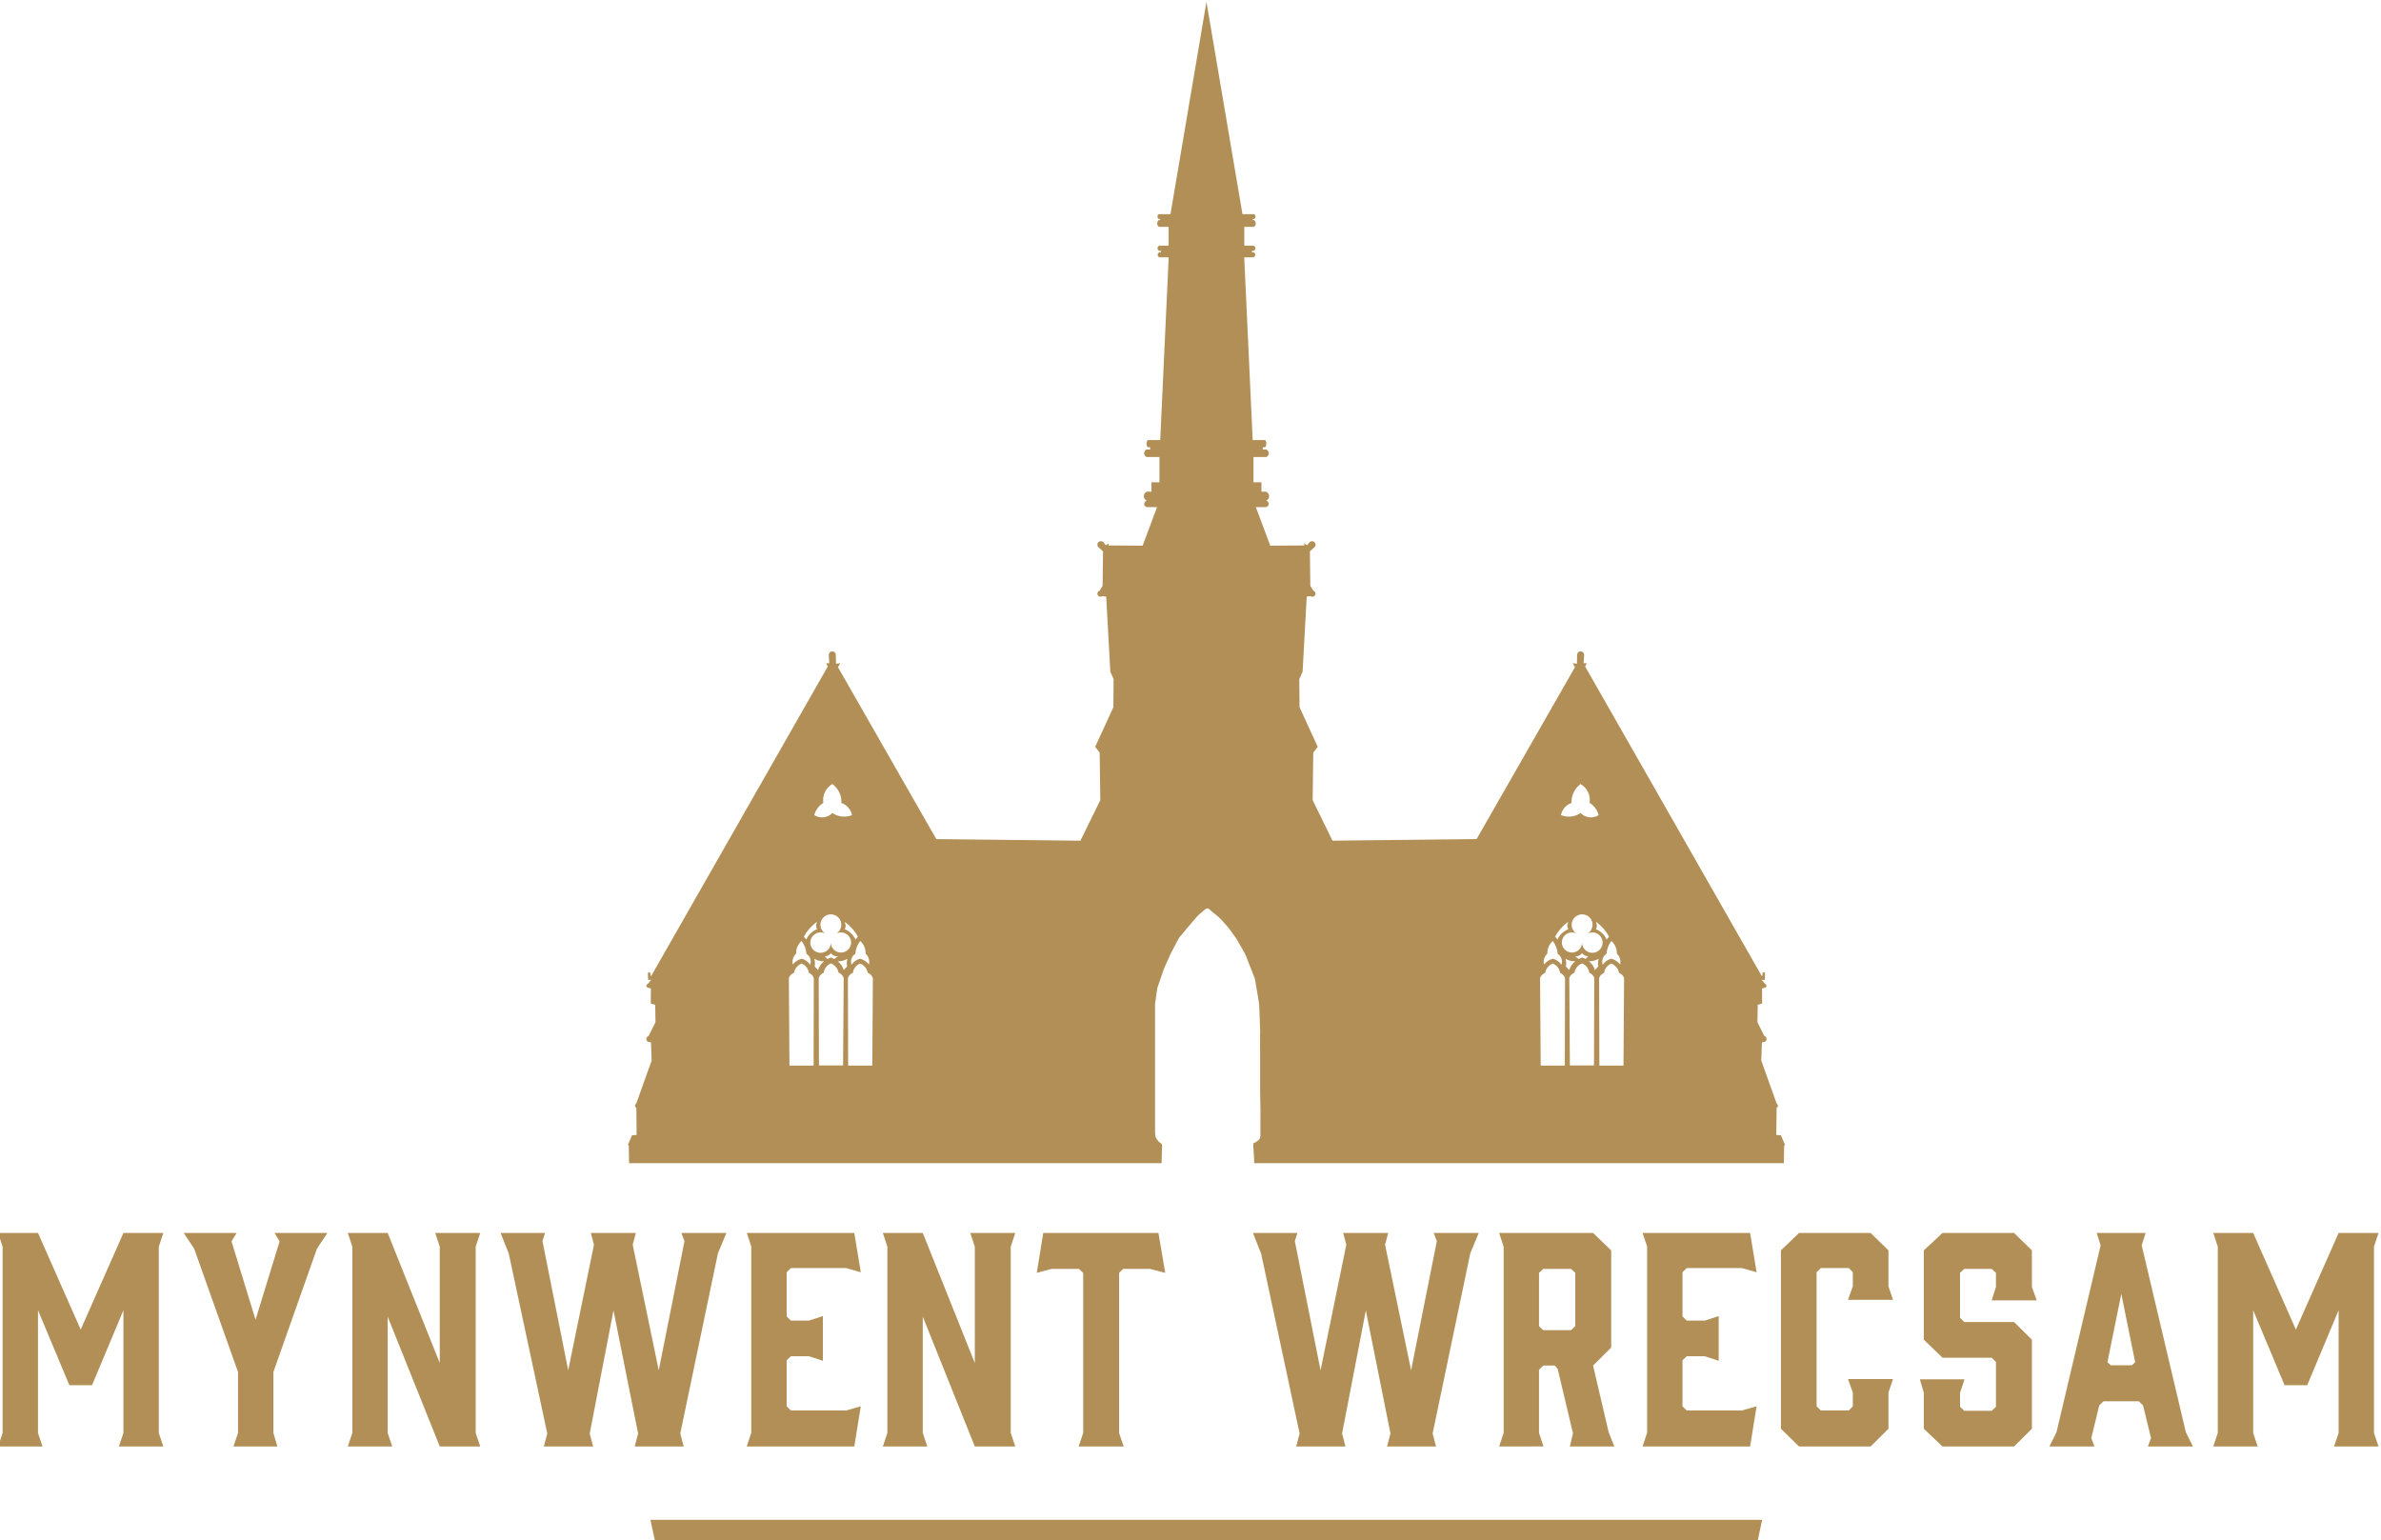 <?xml version="1.0" encoding="UTF-8" standalone="no"?>
<!-- Created with Inkscape (http://www.inkscape.org/) -->

<svg
   xmlns:dc="http://purl.org/dc/elements/1.1/"
   xmlns:cc="http://creativecommons.org/ns#"
   xmlns:rdf="http://www.w3.org/1999/02/22-rdf-syntax-ns#"
   xmlns:svg="http://www.w3.org/2000/svg"
   xmlns="http://www.w3.org/2000/svg"
   xmlns:sodipodi="http://sodipodi.sourceforge.net/DTD/sodipodi-0.dtd"
   xmlns:inkscape="http://www.inkscape.org/namespaces/inkscape"
   version="1.1"
   id="svg2733"
   xml:space="preserve"
   width="305"
   height="197.32"
   viewBox="0 0 305 197.32"
   sodipodi:docname="WrexhamLogoWel.svg"
   inkscape:version="0.92.2 5c3e80d, 2017-08-06"><defs
     id="defs2737"><clipPath
       clipPathUnits="userSpaceOnUse"
       id="clipPath2749"><path
         d="M 0,0 H 983.622 V 737.008 H 0 Z"
         id="path2747"
         inkscape:connector-curvature="0" /></clipPath><clipPath
       clipPathUnits="userSpaceOnUse"
       id="clipPath2757"><path
         d="M 628.291,675.646 H 922.26 V 61.362 H 628.291 Z"
         id="path2755"
         inkscape:connector-curvature="0" /></clipPath><clipPath
       clipPathUnits="userSpaceOnUse"
       id="clipPath2761"><path
         d="M 629.292,62.483 H 921.26 V 674.645 H 629.292 Z"
         id="path2759"
         inkscape:connector-curvature="0" /></clipPath><clipPath
       clipPathUnits="userSpaceOnUse"
       id="clipPath2783"><path
         d="M 628.291,675.646 H 922.26 V 61.362 H 628.291 Z"
         id="path2781"
         inkscape:connector-curvature="0" /></clipPath><linearGradient
       x1="0"
       y1="0"
       x2="1"
       y2="0"
       gradientUnits="userSpaceOnUse"
       gradientTransform="matrix(0,612.283,612.283,0,629.291,62.362)"
       spreadMethod="pad"
       id="linearGradient2795"><stop
         style="stop-opacity:1;stop-color:#231f20"
         offset="0"
         id="stop2789" /><stop
         style="stop-opacity:1;stop-color:#231f20"
         offset="0.585"
         id="stop2791" /><stop
         style="stop-opacity:1;stop-color:#ffffff"
         offset="1"
         id="stop2793" /></linearGradient><clipPath
       clipPathUnits="userSpaceOnUse"
       id="clipPath2817"><path
         d="M 628.291,146.984 H 922.26 V 61.362 H 628.291 Z"
         id="path2815"
         inkscape:connector-curvature="0" /></clipPath><linearGradient
       x1="0"
       y1="0"
       x2="1"
       y2="0"
       gradientUnits="userSpaceOnUse"
       gradientTransform="matrix(0,83.622,83.622,0,629.291,62.362)"
       spreadMethod="pad"
       id="linearGradient2829"><stop
         style="stop-opacity:1;stop-color:#231f20"
         offset="0"
         id="stop2823" /><stop
         style="stop-opacity:1;stop-color:#231f20"
         offset="0.7"
         id="stop2825" /><stop
         style="stop-opacity:1;stop-color:#ffffff"
         offset="1"
         id="stop2827" /></linearGradient><clipPath
       clipPathUnits="userSpaceOnUse"
       id="clipPath2851"><path
         d="m 643.604,86.193 h 254.84 v 564.622 h -254.84 z"
         id="path2849"
         inkscape:connector-curvature="0" /></clipPath><clipPath
       clipPathUnits="userSpaceOnUse"
       id="clipPath3003"><path
         d="m 730.138,589.606 h 81.772 v 62.362 h -81.772 z"
         id="path3001"
         inkscape:connector-curvature="0" /></clipPath><clipPath
       clipPathUnits="userSpaceOnUse"
       id="clipPath3215"><path
         d="M 0,0 H 983.622 V 737.008 H 0 Z"
         id="path3213"
         inkscape:connector-curvature="0" /></clipPath><clipPath
       clipPathUnits="userSpaceOnUse"
       id="clipPath3227"><path
         d="m 85.039,514.489 c 0,-8.612 6.981,-15.591 15.591,-15.591 v 0 c 8.61,0 15.591,6.979 15.591,15.591 v 0 c 0,8.61 -6.981,15.589 -15.591,15.589 v 0 c -8.61,0 -15.591,-6.979 -15.591,-15.589"
         id="path3225"
         inkscape:connector-curvature="0" /></clipPath><clipPath
       clipPathUnits="userSpaceOnUse"
       id="clipPath3319"><path
         d="M 0,0 H 983.622 V 737.008 H 0 Z"
         id="path3317"
         inkscape:connector-curvature="0" /></clipPath><clipPath
       clipPathUnits="userSpaceOnUse"
       id="clipPath3335"><path
         d="m 85.039,384.095 c 0,-8.611 6.981,-15.591 15.591,-15.591 v 0 c 8.61,0 15.591,6.98 15.591,15.591 v 0 c 0,8.61 -6.981,15.59 -15.591,15.59 v 0 c -8.61,0 -15.591,-6.98 -15.591,-15.59"
         id="path3333"
         inkscape:connector-curvature="0" /></clipPath><clipPath
       clipPathUnits="userSpaceOnUse"
       id="clipPath3351"><path
         d="M 0,0 H 983.622 V 737.008 H 0 Z"
         id="path3349"
         inkscape:connector-curvature="0" /></clipPath><clipPath
       clipPathUnits="userSpaceOnUse"
       id="clipPath3363"><path
         d="m 85.039,276.378 c 0,-8.61 6.981,-15.59 15.591,-15.59 v 0 c 8.61,0 15.591,6.98 15.591,15.59 v 0 c 0,8.611 -6.981,15.59 -15.591,15.59 v 0 c -8.61,0 -15.591,-6.979 -15.591,-15.59"
         id="path3361"
         inkscape:connector-curvature="0" /></clipPath><clipPath
       clipPathUnits="userSpaceOnUse"
       id="clipPath3415"><path
         d="M 0,0 H 983.622 V 737.008 H 0 Z"
         id="path3413"
         inkscape:connector-curvature="0" /></clipPath><clipPath
       clipPathUnits="userSpaceOnUse"
       id="clipPath3427"><path
         d="m 85.039,168.662 c 0,-8.611 6.981,-15.591 15.591,-15.591 v 0 c 8.61,0 15.591,6.98 15.591,15.591 v 0 c 0,8.61 -6.981,15.59 -15.591,15.59 v 0 c -8.61,0 -15.591,-6.98 -15.591,-15.59"
         id="path3425"
         inkscape:connector-curvature="0" /></clipPath><clipPath
       clipPathUnits="userSpaceOnUse"
       id="clipPath3443"><path
         d="M 0,0 H 983.622 V 737.008 H 0 Z"
         id="path3441"
         inkscape:connector-curvature="0" /></clipPath><clipPath
       clipPathUnits="userSpaceOnUse"
       id="clipPath3455"><path
         d="m 360,622.205 c 0,-8.611 6.98,-15.591 15.591,-15.591 v 0 c 8.61,0 15.59,6.98 15.59,15.591 v 0 c 0,8.61 -6.98,15.59 -15.59,15.59 v 0 c -8.611,0 -15.591,-6.98 -15.591,-15.59"
         id="path3453"
         inkscape:connector-curvature="0" /></clipPath><clipPath
       clipPathUnits="userSpaceOnUse"
       id="clipPath3495"><path
         d="M 0,0 H 983.622 V 737.008 H 0 Z"
         id="path3493"
         inkscape:connector-curvature="0" /></clipPath><clipPath
       clipPathUnits="userSpaceOnUse"
       id="clipPath3511"><path
         d="m 360,518.032 c 0,-8.611 6.98,-15.591 15.591,-15.591 v 0 c 8.61,0 15.59,6.98 15.59,15.591 v 0 c 0,8.61 -6.98,15.59 -15.59,15.59 v 0 c -8.611,0 -15.591,-6.98 -15.591,-15.59"
         id="path3509"
         inkscape:connector-curvature="0" /></clipPath><clipPath
       clipPathUnits="userSpaceOnUse"
       id="clipPath3643"><path
         d="M 0,0 H 983.622 V 737.008 H 0 Z"
         id="path3641"
         inkscape:connector-curvature="0" /></clipPath><clipPath
       clipPathUnits="userSpaceOnUse"
       id="clipPath3659"><path
         d="m 360,435.118 c 0,-8.611 6.98,-15.59 15.591,-15.59 v 0 c 8.61,0 15.59,6.979 15.59,15.59 v 0 c 0,8.611 -6.98,15.59 -15.59,15.59 v 0 c -8.611,0 -15.591,-6.979 -15.591,-15.59"
         id="path3657"
         inkscape:connector-curvature="0" /></clipPath><clipPath
       clipPathUnits="userSpaceOnUse"
       id="clipPath3691"><path
         d="M 0,0 H 983.622 V 737.008 H 0 Z"
         id="path3689"
         inkscape:connector-curvature="0" /></clipPath><clipPath
       clipPathUnits="userSpaceOnUse"
       id="clipPath3703"><path
         d="M 344.827,323.495 H 630.291 V 191.047 H 344.827 Z"
         id="path3701"
         inkscape:connector-curvature="0" /></clipPath><clipPath
       clipPathUnits="userSpaceOnUse"
       id="clipPath3755"><path
         d="M 344.827,100.049 H 630.291 V 69.866 H 344.827 Z"
         id="path3753"
         inkscape:connector-curvature="0" /></clipPath><clipPath
       clipPathUnits="userSpaceOnUse"
       id="clipPath3775"><path
         d="M 84.039,647.158 H 348.55 V 89.709 H 84.039 Z"
         id="path3773"
         inkscape:connector-curvature="0" /></clipPath><clipPath
       clipPathUnits="userSpaceOnUse"
       id="clipPath3975"><path
         d="M 359,647.158 H 629.277 V 315.063 H 359 Z"
         id="path3973"
         inkscape:connector-curvature="0" /></clipPath><clipPath
       clipPathUnits="userSpaceOnUse"
       id="clipPath4103"><path
         d="m 85.039,622.205 c 0,-8.611 6.981,-15.591 15.591,-15.591 v 0 c 8.61,0 15.591,6.98 15.591,15.591 v 0 c 0,8.61 -6.981,15.59 -15.591,15.59 v 0 c -8.61,0 -15.591,-6.98 -15.591,-15.59"
         id="path4101"
         inkscape:connector-curvature="0" /></clipPath><clipPath
       clipPathUnits="userSpaceOnUse"
       id="clipPath4119"><path
         d="m 97.676,637.516 c -4.159,-1.983 -7.187,-8.088 -7.187,-15.311 v 0 c 0,-7.226 3.03,-13.331 7.19,-15.312 v 0 c 0.956,-0.183 1.942,-0.279 2.951,-0.279 v 0 c 0.972,0 1.924,0.089 2.847,0.26 v 0 c 4.182,1.96 7.232,8.082 7.232,15.331 v 0 c 0,7.247 -3.049,13.368 -7.229,15.33 v 0 c -0.924,0.171 -1.877,0.26 -2.85,0.26 v 0 c -1.01,0 -1.997,-0.096 -2.954,-0.279"
         id="path4117"
         inkscape:connector-curvature="0" /></clipPath><clipPath
       clipPathUnits="userSpaceOnUse"
       id="clipPath4131"><path
         d="m 85.039,622.205 c 0,-8.611 6.981,-15.591 15.591,-15.591 v 0 c 8.61,0 15.591,6.98 15.591,15.591 v 0 c 0,8.61 -6.981,15.59 -15.591,15.59 v 0 c -8.61,0 -15.591,-6.98 -15.591,-15.59"
         id="path4129"
         inkscape:connector-curvature="0" /></clipPath><clipPath
       clipPathUnits="userSpaceOnUse"
       id="clipPath4143"><path
         d="M 0,0 H 983.622 V 737.008 H 0 Z"
         id="path4141"
         inkscape:connector-curvature="0" /></clipPath><clipPath
       clipPathUnits="userSpaceOnUse"
       id="clipPath4151"><path
         d="m 675.063,418.402 h 89.874 v -2.709 h -89.874 z"
         id="path4149"
         inkscape:connector-curvature="0" /></clipPath><clipPath
       clipPathUnits="userSpaceOnUse"
       id="clipPath4167"><path
         d="m 702.701,502.024 h 55.858 v -2.709 h -55.858 z"
         id="path4165"
         inkscape:connector-curvature="0" /></clipPath><clipPath
       clipPathUnits="userSpaceOnUse"
       id="clipPath4183"><path
         d="m 710.496,449.583 h 36.016 v -2.709 h -36.016 z"
         id="path4181"
         inkscape:connector-curvature="0" /></clipPath><clipPath
       clipPathUnits="userSpaceOnUse"
       id="clipPath4199"><path
         d="m 675.063,531.079 h 92.709 v -2.709 h -92.709 z"
         id="path4197"
         inkscape:connector-curvature="0" /></clipPath></defs><sodipodi:namedview
     pagecolor="#ffffff"
     bordercolor="#666666"
     borderopacity="1"
     objecttolerance="10"
     gridtolerance="10"
     guidetolerance="10"
     inkscape:pageopacity="0"
     inkscape:pageshadow="2"
     inkscape:window-width="1579"
     inkscape:window-height="1037"
     id="namedview2735"
     showgrid="false"
     inkscape:zoom="1.0902505"
     inkscape:cx="129.88616"
     inkscape:cy="-61.475128"
     inkscape:window-x="254"
     inkscape:window-y="30"
     inkscape:window-maximized="0"
     inkscape:current-layer="g3005" /><g
     id="g2741"
     inkscape:groupmode="layer"
     inkscape:label="WC-A4-DL-Leaflet-v5-LoRes"
     transform="matrix(1.333,0,0,-1.333,-973.517,996.832)"><g
       id="g3005"
       transform="matrix(2.848,0,0,2.828,886.333,645.406)"><path
         d="m 0,0 h -0.814 l -0.008,2.974 c 0.026,0.082 0.088,0.148 0.168,0.179 0.018,0.141 0.11,0.262 0.242,0.315 0.136,-0.051 0.235,-0.171 0.26,-0.314 C -0.073,3.122 -0.01,3.059 0.02,2.979 Z M -0.85,3.37 -0.964,3.247 C -0.999,3.365 -1.07,3.47 -1.167,3.546 -1.052,3.542 -0.937,3.572 -0.838,3.63 -0.864,3.546 -0.868,3.456 -0.85,3.37 M -0.995,0.005 h -0.814 l -0.02,2.979 c 0.03,0.08 0.093,0.143 0.173,0.174 0.024,0.144 0.123,0.263 0.259,0.315 0.132,-0.053 0.224,-0.174 0.241,-0.315 0.08,-0.032 0.143,-0.098 0.169,-0.18 z m -0.95,3.365 c 0.019,0.086 0.015,0.176 -0.012,0.26 0.1,-0.058 0.214,-0.088 0.329,-0.084 C -1.724,3.47 -1.795,3.365 -1.831,3.247 Z M -1.98,0 h -0.814 l -0.021,2.979 c 0.031,0.08 0.094,0.143 0.173,0.175 0.025,0.143 0.123,0.263 0.259,0.314 0.132,-0.053 0.225,-0.174 0.242,-0.315 0.08,-0.031 0.142,-0.097 0.169,-0.179 z m -0.589,3.806 c -0.006,0.163 0.061,0.321 0.183,0.43 0.097,-0.126 0.154,-0.278 0.165,-0.437 0.123,-0.079 0.176,-0.234 0.127,-0.373 -0.067,0.104 -0.17,0.177 -0.289,0.207 -0.118,-0.031 -0.223,-0.1 -0.298,-0.196 -0.033,0.135 0.01,0.275 0.112,0.369 M -1.878,4.88 -1.87,4.848 C -1.908,4.782 -1.905,4.701 -1.862,4.638 -2.024,4.571 -2.155,4.445 -2.228,4.286 l -0.08,0.098 c 0.106,0.195 0.253,0.364 0.43,0.496 m 0.125,4.046 c -0.012,0.252 0.102,0.493 0.305,0.643 0.223,-0.13 0.344,-0.383 0.305,-0.639 0.151,-0.096 0.26,-0.245 0.306,-0.418 C -1.032,8.387 -1.287,8.417 -1.448,8.583 -1.643,8.45 -1.892,8.424 -2.111,8.512 c 0.038,0.192 0.174,0.349 0.358,0.414 M -0.486,4.384 -0.567,4.286 c -0.073,0.159 -0.203,0.285 -0.365,0.352 0.042,0.063 0.045,0.144 0.008,0.21 L -0.917,4.88 C -0.739,4.748 -0.593,4.579 -0.486,4.384 M -1.189,3.716 -1.28,3.625 -1.397,3.675 -1.51,3.624 -1.637,3.713 c 0.092,-0.007 0.183,0.033 0.239,0.107 0.05,-0.065 0.127,-0.104 0.209,-0.104 M -1.397,4.161 C -1.4,4.118 -1.411,4.076 -1.43,4.037 -1.511,3.866 -1.715,3.795 -1.885,3.876 -2.056,3.957 -2.128,4.161 -2.047,4.331 -1.965,4.502 -1.762,4.574 -1.591,4.493 -1.633,4.52 -1.668,4.556 -1.695,4.598 -1.8,4.763 -1.751,4.981 -1.586,5.085 -1.422,5.19 -1.204,5.142 -1.099,4.977 -0.994,4.812 -1.043,4.594 -1.208,4.49 -1.165,4.511 -1.117,4.524 -1.069,4.526 -0.878,4.537 -0.714,4.39 -0.704,4.199 -0.694,4.007 -0.841,3.844 -1.032,3.834 -1.223,3.823 -1.387,3.97 -1.397,4.161 M -0.225,3.806 C -0.124,3.712 -0.081,3.572 -0.113,3.437 -0.189,3.533 -0.293,3.602 -0.412,3.633 -0.53,3.603 -0.634,3.53 -0.7,3.426 c -0.049,0.139 0.004,0.294 0.127,0.373 0.011,0.159 0.068,0.311 0.165,0.437 0.121,-0.109 0.188,-0.267 0.183,-0.43 M -25.347,0 h -0.815 l -0.007,2.974 c 0.026,0.082 0.088,0.148 0.168,0.179 0.018,0.141 0.11,0.262 0.242,0.315 0.136,-0.051 0.235,-0.171 0.259,-0.314 0.08,-0.032 0.143,-0.095 0.173,-0.175 z m -0.85,3.37 -0.114,-0.123 c -0.035,0.118 -0.106,0.223 -0.203,0.299 0.115,-0.004 0.229,0.026 0.329,0.084 -0.027,-0.084 -0.031,-0.174 -0.012,-0.26 m -0.136,-3.365 h -0.814 l -0.008,2.973 c 0.027,0.082 0.089,0.148 0.169,0.18 0.017,0.141 0.11,0.262 0.242,0.315 0.135,-0.052 0.234,-0.171 0.259,-0.315 0.079,-0.031 0.142,-0.094 0.173,-0.174 z m -0.959,3.365 c 0.019,0.086 0.015,0.176 -0.012,0.26 0.1,-0.058 0.214,-0.088 0.329,-0.084 -0.096,-0.076 -0.168,-0.181 -0.203,-0.299 z M -27.327,0 h -0.815 l -0.02,2.979 c 0.03,0.08 0.093,0.143 0.173,0.175 0.025,0.143 0.123,0.263 0.259,0.314 0.132,-0.053 0.224,-0.174 0.242,-0.315 0.08,-0.031 0.142,-0.097 0.168,-0.179 z m -0.589,3.806 c -0.006,0.163 0.061,0.321 0.182,0.43 0.097,-0.126 0.155,-0.278 0.165,-0.437 0.124,-0.079 0.176,-0.234 0.127,-0.373 -0.066,0.104 -0.169,0.177 -0.288,0.207 -0.118,-0.031 -0.223,-0.1 -0.299,-0.196 -0.032,0.135 0.011,0.275 0.113,0.369 m 0.691,1.074 0.007,-0.032 c -0.037,-0.066 -0.034,-0.147 0.008,-0.21 -0.162,-0.067 -0.292,-0.193 -0.365,-0.352 l -0.081,0.098 c 0.107,0.195 0.254,0.364 0.431,0.496 m 0.226,4.05 c -0.039,0.256 0.082,0.509 0.305,0.639 0.203,-0.15 0.318,-0.391 0.305,-0.643 0.184,-0.065 0.32,-0.222 0.359,-0.414 -0.22,-0.088 -0.469,-0.062 -0.664,0.071 -0.16,-0.166 -0.416,-0.196 -0.61,-0.071 0.045,0.173 0.154,0.322 0.305,0.418 m 1.085,-4.644 c -0.073,0.159 -0.203,0.285 -0.365,0.352 0.042,0.063 0.045,0.144 0.008,0.21 l 0.007,0.032 c 0.177,-0.132 0.324,-0.301 0.431,-0.496 z m -0.59,-0.573 -0.127,-0.089 -0.113,0.051 -0.118,-0.05 -0.09,0.091 c 0.082,0 0.159,0.039 0.208,0.104 0.057,-0.074 0.147,-0.114 0.24,-0.107 m -0.24,0.448 c -0.003,-0.048 -0.016,-0.095 -0.037,-0.138 -0.087,-0.171 -0.295,-0.239 -0.467,-0.153 -0.171,0.087 -0.239,0.296 -0.153,0.467 0.087,0.171 0.296,0.239 0.467,0.153 -0.042,0.026 -0.078,0.062 -0.106,0.103 -0.107,0.163 -0.062,0.382 0.101,0.49 0.163,0.107 0.382,0.062 0.489,-0.101 0.107,-0.163 0.062,-0.382 -0.101,-0.489 0.039,0.018 0.082,0.029 0.125,0.032 0.188,0.013 0.351,-0.13 0.364,-0.318 0.012,-0.189 -0.13,-0.351 -0.319,-0.364 -0.188,-0.013 -0.351,0.13 -0.363,0.318 m 1.172,-0.355 c 0.101,-0.094 0.144,-0.234 0.112,-0.369 -0.076,0.096 -0.181,0.165 -0.299,0.196 -0.119,-0.03 -0.222,-0.103 -0.288,-0.207 -0.049,0.139 0.003,0.294 0.127,0.373 0.011,0.159 0.068,0.311 0.165,0.437 0.121,-0.109 0.188,-0.267 0.183,-0.43 m 30.883,-6.172 -0.155,0.009 0.01,0.922 c 0.038,0.017 0.056,0.061 0.039,0.1 C 5.2,-1.322 5.191,-1.311 5.179,-1.303 L 5.147,-1.231 4.649,0.171 4.671,0.792 4.754,0.805 C 4.809,0.82 4.841,0.877 4.826,0.932 4.816,0.967 4.789,0.995 4.753,1.004 L 4.52,1.475 4.529,2.067 4.679,2.109 4.675,2.622 4.779,2.65 C 4.814,2.66 4.834,2.696 4.824,2.731 4.818,2.753 4.801,2.769 4.779,2.776 L 4.662,2.917 4.766,2.912 4.777,3.139 C 4.769,3.163 4.744,3.176 4.72,3.168 4.705,3.164 4.694,3.152 4.69,3.136 V 3.053 L 4.662,3.05 l -5.955,10.511 0.054,0.113 -0.106,-0.002 0.017,0.291 c -0.002,0.065 -0.057,0.116 -0.122,0.114 -0.062,-0.002 -0.112,-0.052 -0.114,-0.114 l -0.007,-0.307 -0.144,0.019 0.078,-0.135 -3.319,-5.842 -4.862,-0.054 -0.67,1.376 0.02,1.613 0.151,0.2 -0.614,1.347 -0.008,0.956 0.112,0.247 0.139,2.557 0.129,0.014 c 0.046,-0.035 0.113,-0.025 0.147,0.021 0.035,0.047 0.026,0.113 -0.021,0.148 -0.01,0.007 -0.021,0.013 -0.033,0.017 l -0.101,0.164 -0.014,1.172 0.158,0.143 c 0.046,0.047 0.046,0.122 -10e-4,0.168 -0.047,0.046 -0.122,0.046 -0.171,-0.004 l -0.079,-0.1 -0.1,0.065 0.007,-0.072 -1.151,-0.007 -0.487,1.311 h 0.349 c 0.06,0.014 0.098,0.074 0.084,0.134 -0.01,0.042 -0.042,0.074 -0.084,0.084 0.084,0.038 0.121,0.137 0.083,0.221 -0.017,0.037 -0.046,0.067 -0.083,0.084 h -0.16 v 0.108 0.211 h -0.269 v 0.859 h 0.436 c 0.071,0.034 0.1,0.12 0.066,0.19 -0.014,0.029 -0.037,0.052 -0.066,0.066 h -0.122 v 0.077 h 0.084 c 0.05,0.073 0.05,0.17 0,0.244 h -0.424 l -0.286,6.208 h 0.312 c 0.047,0.016 0.073,0.068 0.056,0.116 -0.009,0.027 -0.03,0.048 -0.056,0.057 h -0.054 v 0.045 h 0.045 c 0.05,0.009 0.083,0.057 0.074,0.107 -0.007,0.038 -0.036,0.067 -0.074,0.074 h -0.3 v 0.638 h 0.329 c 0.064,0.049 0.076,0.14 0.027,0.204 -0.008,0.009 -0.017,0.018 -0.027,0.026 h -0.041 v 0.037 h 0.041 c 0.046,0.024 0.063,0.081 0.038,0.126 -0.008,0.017 -0.022,0.03 -0.038,0.039 h -0.391 l -1.215,7.213 -1.214,-7.213 h -0.392 c -0.045,-0.025 -0.062,-0.081 -0.038,-0.126 0.009,-0.017 0.022,-0.03 0.038,-0.039 h 0.042 v -0.037 h -0.042 c -0.063,-0.049 -0.075,-0.14 -0.026,-0.204 0.007,-0.01 0.016,-0.019 0.026,-0.026 h 0.33 v -0.638 h -0.301 c -0.05,-0.009 -0.083,-0.057 -0.074,-0.107 0.007,-0.038 0.036,-0.067 0.074,-0.074 h 0.045 v -0.045 h -0.053 c -0.048,-0.017 -0.073,-0.069 -0.057,-0.116 0.01,-0.027 0.03,-0.048 0.057,-0.057 h 0.311 l -0.286,-6.208 h -0.423 c -0.051,-0.074 -0.051,-0.171 0,-0.244 h 0.083 v -0.077 h -0.122 c -0.071,-0.034 -0.1,-0.119 -0.066,-0.19 0.014,-0.029 0.037,-0.052 0.066,-0.066 h 0.436 v -0.859 h -0.269 v -0.211 -0.108 h -0.16 c -0.084,-0.039 -0.121,-0.138 -0.083,-0.222 0.017,-0.037 0.047,-0.066 0.083,-0.083 -0.06,-0.014 -0.097,-0.074 -0.083,-0.134 0.009,-0.042 0.042,-0.074 0.083,-0.084 h 0.349 l -0.487,-1.311 -1.151,0.007 0.007,0.072 -0.1,-0.065 -0.079,0.1 c -0.044,0.049 -0.119,0.052 -0.168,0.007 -0.048,-0.044 -0.051,-0.119 -0.003,-0.171 l 0.157,-0.143 -0.014,-1.172 -0.1,-0.164 c -0.056,-0.017 -0.088,-0.075 -0.072,-0.131 0.017,-0.056 0.075,-0.088 0.131,-0.072 0.012,0.004 0.023,0.009 0.034,0.017 l 0.128,-0.014 0.14,-2.557 0.111,-0.247 -0.008,-0.956 -0.614,-1.347 0.152,-0.2 0.02,-1.613 -0.67,-1.376 -4.863,0.054 -3.318,5.842 0.078,0.135 -0.144,-0.019 -0.007,0.307 c -0.002,0.065 -0.057,0.116 -0.122,0.114 -0.062,-0.002 -0.113,-0.052 -0.115,-0.114 l 0.017,-0.291 -0.106,0.002 0.054,-0.113 -5.954,-10.511 -0.029,0.003 v 0.083 c -0.006,0.024 -0.03,0.039 -0.054,0.033 -0.016,-0.004 -0.028,-0.015 -0.032,-0.03 l 0.01,-0.227 0.105,0.005 -0.118,-0.141 c -0.034,-0.01 -0.055,-0.046 -0.045,-0.081 0.006,-0.022 0.023,-0.039 0.045,-0.045 l 0.105,-0.028 -0.004,-0.513 0.149,-0.042 0.01,-0.592 -0.234,-0.471 c -0.055,-0.015 -0.087,-0.071 -0.073,-0.126 0.009,-0.036 0.037,-0.063 0.073,-0.073 l 0.082,-0.013 0.022,-0.621 -0.498,-1.402 -0.032,-0.072 c -0.034,-0.024 -0.042,-0.071 -0.018,-0.106 0.008,-0.011 0.019,-0.02 0.032,-0.026 l 0.009,-0.922 -0.155,-0.009 -0.136,-0.317 0.027,-0.05 0.009,-0.581 h 17.968 c 0,10e-4 0,0.005 0,0.005 l 0.001,0.025 10e-4,0.026 10e-4,0.026 0.001,0.026 10e-4,0.027 v 0.027 l 10e-4,0.027 0.001,0.027 v 0.028 l 10e-4,0.027 v 0.028 l 10e-4,0.028 0.001,0.027 v 0.027 l 10e-4,0.028 10e-4,0.027 0.001,0.026 v 0.009 l 10e-4,0.01 10e-4,0.01 v 0.011 l 10e-4,0.011 0.001,0.011 10e-4,0.011 v 0.011 l 10e-4,0.01 v 0.011 0.01 0.01 l -10e-4,0.01 c 0,0 -10e-4,0.009 -0.002,0.018 0,0 -0.002,0.008 -0.004,0.016 0,0 -0.003,0.006 -0.004,0.01 0,0 -0.003,0.004 -0.008,0.011 0,0 -0.003,0.003 -0.01,0.01 0,0 -0.003,0.004 -0.011,0.01 0,0 -0.004,0.004 -0.012,0.01 0,0 -0.004,0.003 -0.012,0.008 0,0 -0.004,0.003 -0.013,0.009 0,0 -0.004,0.003 -0.012,0.009 0,0 -0.004,0.003 -0.01,0.009 0,0 -0.004,0.003 -0.01,0.009 0,0 -0.003,0.004 -0.009,0.01 0,0 -0.003,0.004 -0.009,0.011 0,0 -0.003,0.004 -0.008,0.01 0,0 -0.006,0.008 -0.011,0.015 0,0 -0.006,0.007 -0.012,0.015 0,0 -0.006,0.007 -0.012,0.015 0,0 -0.006,0.008 -0.011,0.016 0,0 -0.006,0.008 -0.011,0.016 0,0 -0.005,0.009 -0.01,0.018 0,0 -0.004,0.009 -0.008,0.019 l -0.004,0.009 -0.004,0.01 -0.002,0.011 -0.003,0.013 -0.003,0.014 -0.002,0.014 -0.002,0.014 -0.002,0.016 -10e-4,0.015 -0.001,0.015 -10e-4,0.016 -10e-4,0.015 -0.001,0.017 v 0.016 0.016 0.016 0.017 l -10e-4,0.017 v 0.016 0.017 0.016 0.213 0.232 0.232 0.232 0.232 0.231 0.232 0.232 0.232 0.231 0.232 0.232 0.231 0.233 0.231 0.232 0.233 0.225 0.016 0.017 0.016 c 0,0 0,0.008 10e-4,0.016 0,0 0,0.008 0,0.015 0,0 0,0.008 0.001,0.016 0,0 0,0.008 10e-4,0.016 0,0 10e-4,0.008 0.002,0.015 l 0.002,0.011 0.003,0.021 0.003,0.021 0.003,0.021 0.003,0.022 0.003,0.021 0.004,0.022 0.003,0.022 0.003,0.023 0.003,0.022 0.003,0.022 0.003,0.022 0.003,0.022 0.003,0.022 0.003,0.021 0.004,0.022 0.003,0.021 0.003,0.02 c 0,0 0.002,0.016 0.003,0.023 0,0 10e-4,0.007 0.002,0.015 0,0 0.001,0.007 0.002,0.014 0,0 10e-4,0.008 0.002,0.014 0,0 10e-4,0.008 0.002,0.015 l 0.002,0.014 c 0,0 0.002,0.007 0.003,0.013 0,0 0.002,0.007 0.003,0.014 0,0 0.002,0.007 0.004,0.014 l 0.006,0.019 0.011,0.031 0.01,0.031 0.01,0.031 0.011,0.031 0.01,0.031 0.011,0.031 0.01,0.031 0.011,0.031 0.01,0.031 0.011,0.031 0.011,0.031 0.01,0.031 0.011,0.031 0.01,0.031 0.011,0.031 0.01,0.031 0.011,0.031 0.009,0.026 0.008,0.024 0.009,0.024 0.009,0.023 0.01,0.024 0.009,0.023 0.01,0.024 0.01,0.023 0.01,0.023 0.01,0.023 0.011,0.024 0.01,0.023 0.01,0.023 0.011,0.022 0.01,0.023 0.011,0.023 0.01,0.023 0.01,0.023 0.006,0.013 0.005,0.011 0.005,0.012 0.005,0.011 0.005,0.012 0.005,0.012 0.005,0.011 0.005,0.012 0.005,0.011 0.005,0.012 0.005,0.011 0.005,0.012 0.006,0.011 0.005,0.011 0.005,0.011 0.006,0.012 0.005,0.011 0.006,0.011 0.014,0.027 0.013,0.027 0.014,0.027 0.014,0.027 0.014,0.027 0.014,0.027 0.014,0.028 0.014,0.027 0.015,0.027 0.014,0.027 0.015,0.027 0.014,0.028 0.015,0.027 0.014,0.027 0.014,0.028 0.015,0.027 0.014,0.027 0.013,0.024 0.006,0.01 c 0,0 0.003,0.006 0.006,0.011 l 0.006,0.01 c 0,0 0.004,0.004 0.007,0.009 0,0 0.004,0.005 0.011,0.015 0,0 0.003,0.004 0.011,0.013 0,0 0.003,0.005 0.011,0.014 l 0.013,0.015 0.029,0.036 0.03,0.036 0.03,0.035 0.03,0.036 0.03,0.036 0.03,0.036 0.03,0.035 0.03,0.037 0.03,0.035 0.031,0.036 0.03,0.036 0.031,0.037 0.03,0.035 0.031,0.037 0.031,0.036 0.031,0.036 0.031,0.036 c 0,0 0.019,0.023 0.027,0.032 0,0 0.008,0.008 0.016,0.017 l 0.016,0.016 0.016,0.017 c 0,0 0.008,0.008 0.017,0.016 0,0 0.008,0.008 0.016,0.016 0,0 0.009,0.007 0.018,0.015 0,0 0.009,0.008 0.018,0.016 0,0 0.009,0.008 0.019,0.016 0,0 0.006,0.005 0.01,0.009 l 0.014,0.011 c 0,0 0.004,0.004 0.014,0.011 0,0 0.004,0.004 0.014,0.012 l 0.013,0.011 c 0,0 0.005,0.004 0.014,0.011 0,0 0.004,0.004 0.013,0.012 0,0 0.005,0.004 0.014,0.012 0,0 0.004,0.004 0.013,0.012 0,0 0.004,0.004 0.013,0.012 0,0 0.004,0.004 0.012,0.011 0,0 0.005,0.003 0.013,0.01 0,0 0.005,0.002 0.012,0.006 0,0 0.004,10e-4 0.013,0.004 0,0 0.005,0.002 0.01,0.003 0,0 0.005,0.001 0.009,0.002 0,0 0.005,0.002 0.01,0.003 0,0 0.005,0.001 0.014,0.002 0,0 0.003,10e-4 0.013,0.002 0,0 0.004,0 0.012,-0.003 0,0 0.004,-0.002 0.014,-0.008 0,0 0.005,-0.004 0.01,-0.008 0,0 0.005,-0.004 0.01,-0.009 0,0 0.006,-0.005 0.011,-0.01 l 0.01,-0.01 c 0,0 0.005,-0.004 0.01,-0.009 0,0 0.005,-0.004 0.013,-0.011 l 0.013,-0.011 0.014,-0.012 0.014,-0.012 0.014,-0.011 0.014,-0.012 0.013,-0.011 0.014,-0.012 0.014,-0.011 0.014,-0.012 0.013,-0.011 0.014,-0.011 0.014,-0.012 0.013,-0.011 0.014,-0.011 0.013,-0.011 0.013,-0.012 0.013,-0.011 0.016,-0.013 0.019,-0.017 0.018,-0.017 0.017,-0.017 0.018,-0.017 0.017,-0.017 0.016,-0.017 0.016,-0.017 0.016,-0.017 0.016,-0.018 0.016,-0.017 0.015,-0.017 0.015,-0.017 0.015,-0.017 0.016,-0.017 0.015,-0.017 0.015,-0.017 0.015,-0.017 0.016,-0.018 0.016,-0.018 0.016,-0.018 0.015,-0.019 0.015,-0.018 0.015,-0.019 0.014,-0.019 0.015,-0.02 0.014,-0.019 0.014,-0.019 0.014,-0.02 0.014,-0.019 0.013,-0.02 0.014,-0.019 0.013,-0.02 0.014,-0.019 0.014,-0.019 0.014,-0.019 0.008,-0.013 0.008,-0.01 0.007,-0.009 0.007,-0.01 0.007,-0.01 0.007,-0.01 0.007,-0.01 0.007,-0.009 0.007,-0.01 0.007,-0.01 0.006,-0.01 0.007,-0.01 0.006,-0.01 0.007,-0.01 0.006,-0.01 0.006,-0.011 0.006,-0.01 0.006,-0.011 0.006,-0.01 0.006,-0.011 0.006,-0.011 0.006,-0.01 0.006,-0.01 0.005,-0.011 0.006,-0.01 0.006,-0.011 0.006,-0.011 0.006,-0.01 0.006,-0.011 0.006,-0.01 0.006,-0.011 0.006,-0.011 0.006,-0.011 0.006,-0.01 0.006,-0.011 0.007,-0.012 0.012,-0.021 0.012,-0.022 0.012,-0.021 0.012,-0.022 0.013,-0.021 0.012,-0.022 0.012,-0.022 0.012,-0.021 0.012,-0.022 0.012,-0.022 0.012,-0.022 0.011,-0.022 0.011,-0.023 0.011,-0.022 0.01,-0.023 0.01,-0.023 0.009,-0.022 0.011,-0.027 0.013,-0.036 0.014,-0.036 0.013,-0.035 0.014,-0.036 0.014,-0.037 0.014,-0.036 0.014,-0.036 0.014,-0.036 0.014,-0.036 0.015,-0.036 0.014,-0.036 0.014,-0.037 0.014,-0.036 0.014,-0.036 0.014,-0.037 0.014,-0.036 0.013,-0.036 c 0,0 0.009,-0.024 0.012,-0.03 0,0 0.002,-0.006 0.005,-0.012 l 0.004,-0.013 c 0,0 0.002,-0.006 0.005,-0.012 0,0 0.002,-0.006 0.004,-0.012 l 0.004,-0.013 0.004,-0.012 c 0,0 0.002,-0.007 0.004,-0.013 l 0.002,-0.013 0.004,-0.023 0.006,-0.035 0.006,-0.035 0.005,-0.035 0.006,-0.035 0.006,-0.036 0.006,-0.035 0.006,-0.035 0.006,-0.036 0.006,-0.035 0.006,-0.036 0.006,-0.036 0.006,-0.036 0.006,-0.036 0.006,-0.036 0.006,-0.036 0.006,-0.036 0.006,-0.037 0.003,-0.02 0.002,-0.014 0.003,-0.015 0.003,-0.014 0.002,-0.015 0.002,-0.014 0.002,-0.015 0.003,-0.015 0.002,-0.015 0.002,-0.014 0.002,-0.015 0.002,-0.015 0.001,-0.015 0.002,-0.015 0.001,-0.015 10e-4,-0.016 10e-4,-0.015 0.001,-0.015 0.002,-0.044 0.001,-0.048 0.002,-0.048 0.002,-0.048 0.002,-0.049 0.002,-0.049 0.002,-0.049 10e-4,-0.049 0.002,-0.049 0.002,-0.049 0.002,-0.048 10e-4,-0.049 0.002,-0.049 10e-4,-0.048 0.002,-0.048 0.002,-0.048 0.001,-0.047 0.002,-0.046 0.001,-0.033 V 1.082 l 10e-4,-0.033 V 1.016 l 10e-4,-0.034 V 0.949 0.916 0.882 0.849 0.816 L -12.263,0.782 V 0.749 0.716 0.682 0.649 0.616 0.583 l 10e-4,-0.047 V 0.437 l 0.001,-0.1 v -0.099 -0.1 -0.099 -0.1 -0.099 -0.1 -0.099 -0.1 -0.099 -0.1 -0.099 l 10e-4,-0.1 10e-4,-0.1 0.001,-0.099 0.002,-0.1 0.002,-0.082 10e-4,-0.049 10e-4,-0.05 0.001,-0.05 v -0.049 l 10e-4,-0.05 v -0.05 -0.05 -0.049 -0.05 -0.05 -0.05 l -10e-4,-0.05 v -0.05 -0.05 -0.05 -0.05 -0.05 l -0.001,-0.033 v -0.017 l 0.001,-0.017 v -0.017 -0.018 -0.017 -0.017 -0.017 -0.017 -0.017 -0.017 -0.017 -0.016 -0.017 -0.016 -0.016 -0.016 -0.016 c 0,0 -0.002,-0.008 -0.005,-0.014 l -0.004,-0.012 c 0,0 -0.002,-0.007 -0.003,-0.012 0,0 -0.002,-0.007 -0.004,-0.013 0,0 -0.001,-0.005 -0.003,-0.012 0,0 -0.002,-0.005 -0.004,-0.011 0,0 -0.002,-0.005 -0.004,-0.011 0,0 -0.003,-0.005 -0.005,-0.01 0,0 -0.003,-0.005 -0.011,-0.013 0,0 -0.004,-0.005 -0.013,-0.013 l -0.01,-0.009 -0.011,-0.009 -0.011,-0.009 -0.012,-0.008 -0.011,-0.009 c 0,0 -0.006,-0.004 -0.011,-0.008 0,0 -0.005,-0.004 -0.01,-0.007 0,0 -0.005,-0.005 -0.011,-0.008 l -0.012,-0.008 c 0,0 -0.006,-0.003 -0.012,-0.006 0,0 -0.006,-0.004 -0.012,-0.007 0,0 -0.007,-0.003 -0.013,-0.006 l -0.012,-0.006 c 0,0 -0.007,-0.002 -0.013,-0.005 0,0 -0.006,-0.004 -0.012,-0.007 0,0 -0.006,-0.003 -0.011,-0.011 l 10e-4,-0.035 10e-4,-0.036 0.001,-0.037 0.002,-0.037 0.002,-0.037 0.002,-0.039 0.003,-0.038 0.002,-0.038 0.003,-0.038 0.002,-0.039 0.002,-0.038 0.003,-0.038 0.002,-0.038 10e-4,-0.037 0.002,-0.037 10e-4,-0.035 v -0.035 c 0,0 0,-0.026 0,-0.034 l -10e-4,-10e-4 H 5.411 l 0.009,0.581 0.027,0.05 z"
         style="fill:#b28f56;fill-opacity:1;fill-rule:nonzero;stroke:none"
         id="path3007"
         inkscape:connector-curvature="0" /></g><g
       id="g3009"
       transform="matrix(2.848,0,0,2.828,739.163,614.693)"><path
         d="m 0,0 h -0.764 l -1.059,2.549 v -4.172 l 0.152,-0.458 h -1.498 l 0.152,0.458 v 6.33 l -0.152,0.467 h 1.346 L -0.382,1.891 1.06,5.174 H 2.406 L 2.253,4.707 v -6.33 L 2.406,-2.081 H 0.907 l 0.153,0.458 v 4.172 z"
         style="fill:#b28f56;fill-opacity:1;fill-rule:nonzero;stroke:none"
         id="path3011"
         inkscape:connector-curvature="0" /></g><g
       id="g3013"
       transform="matrix(2.848,0,0,2.828,756.592,610.103)"><path
         d="m 0,0 0.134,-0.458 h -1.48 L -1.193,0 v 2.072 l -1.48,4.191 -0.353,0.534 h 1.785 L -1.413,6.511 -0.602,3.848 0.21,6.511 0.038,6.797 H 1.823 L 1.47,6.263 0,2.072 Z"
         style="fill:#b28f56;fill-opacity:1;fill-rule:nonzero;stroke:none"
         id="path3015"
         inkscape:connector-curvature="0" /></g><g
       id="g3017"
       transform="matrix(2.848,0,0,2.828,768.012,608.808)"><path
         d="m 0,0 h -1.499 l 0.153,0.458 v 6.33 l -0.153,0.467 h 1.346 L 1.604,2.835 V 6.788 L 1.451,7.255 H 2.969 L 2.816,6.788 V 0.458 L 2.969,0 H 1.604 L -0.153,4.411 V 0.458 Z"
         style="fill:#b28f56;fill-opacity:1;fill-rule:nonzero;stroke:none"
         id="path3019"
         inkscape:connector-curvature="0" /></g><g
       id="g3021"
       transform="matrix(2.848,0,0,2.828,795.691,610.05)"><path
         d="M 0,0 0.115,-0.439 H -1.537 L -1.422,0 -2.253,4.182 -3.055,0 -2.941,-0.439 H -4.602 L -4.487,0 -5.785,6.11 -6.062,6.816 h 1.499 l -0.086,-0.277 0.868,-4.391 0.869,4.267 -0.105,0.401 h 1.518 L -1.604,6.415 -0.726,2.148 0.143,6.539 0.038,6.816 H 1.556 L 1.27,6.119 Z"
         style="fill:#b28f56;fill-opacity:1;fill-rule:nonzero;stroke:none"
         id="path3023"
         inkscape:connector-curvature="0" /></g><g
       id="g3025"
       transform="matrix(2.848,0,0,2.828,802.083,608.808)"><path
         d="M 0,0 0.152,0.468 V 6.797 L 0,7.255 H 3.628 L 3.847,5.919 3.351,6.062 H 1.489 L 1.346,5.919 V 4.42 L 1.489,4.277 H 2.1 L 2.568,4.43 V 2.912 L 2.1,3.065 H 1.489 L 1.346,2.931 V 1.365 L 1.489,1.222 H 3.351 L 3.847,1.365 3.628,0 Z"
         style="fill:#b28f56;fill-opacity:1;fill-rule:nonzero;stroke:none"
         id="path3027"
         inkscape:connector-curvature="0" /></g><g
       id="g3029"
       transform="matrix(2.848,0,0,2.828,819.429,608.808)"><path
         d="m 0,0 h -1.498 l 0.152,0.458 v 6.33 l -0.152,0.467 h 1.346 L 1.604,2.835 V 6.788 L 1.451,7.255 H 2.969 L 2.816,6.788 V 0.458 L 2.969,0 H 1.604 L -0.152,4.411 V 0.458 Z"
         style="fill:#b28f56;fill-opacity:1;fill-rule:nonzero;stroke:none"
         id="path3031"
         inkscape:connector-curvature="0" /></g><g
       id="g3033"
       transform="matrix(2.848,0,0,2.828,842.295,625.491)"><path
         d="M 0,0 -0.515,0.134 H -1.422 L -1.556,0 V -5.442 L -1.403,-5.9 h -1.518 l 0.153,0.458 V 0 L -2.912,0.134 H -3.838 L -4.334,0 -4.115,1.356 h 3.886 z"
         style="fill:#b28f56;fill-opacity:1;fill-rule:nonzero;stroke:none"
         id="path3035"
         inkscape:connector-curvature="0" /></g><g
       id="g3037"
       transform="matrix(2.848,0,0,2.828,867.99,610.05)"><path
         d="M 0,0 0.115,-0.439 H -1.537 L -1.422,0 -2.253,4.182 -3.055,0 -2.94,-0.439 H -4.602 L -4.487,0 -5.785,6.11 -6.062,6.816 h 1.499 l -0.086,-0.277 0.868,-4.391 0.869,4.267 -0.105,0.401 h 1.518 L -1.604,6.415 -0.726,2.148 0.143,6.539 0.038,6.816 H 1.556 L 1.27,6.119 Z"
         style="fill:#b28f56;fill-opacity:1;fill-rule:nonzero;stroke:none"
         id="path3039"
         inkscape:connector-curvature="0" /></g><g
       id="g3041"
       transform="matrix(2.848,0,0,2.828,881.288,619.985)"><path
         d="M 0,0 0.143,0.134 V 1.948 L 0,2.081 H -0.935 L -1.079,1.948 V 0.134 L -0.935,0 Z m -2.425,-3.952 0.153,0.458 v 6.329 l -0.153,0.468 h 3.17 L 1.356,2.711 V -0.592 L 0.745,-1.203 1.27,-3.465 1.461,-3.952 h -1.499 l 0.105,0.448 -0.516,2.186 -0.095,0.115 h -0.391 l -0.144,-0.143 v -2.148 l 0.153,-0.458 z"
         style="fill:#b28f56;fill-opacity:1;fill-rule:nonzero;stroke:none"
         id="path3043"
         inkscape:connector-curvature="0" /></g><g
       id="g3045"
       transform="matrix(2.848,0,0,2.828,888.168,608.808)"><path
         d="M 0,0 0.153,0.468 V 6.797 L 0,7.255 H 3.628 L 3.847,5.919 3.351,6.062 H 1.489 L 1.346,5.919 V 4.42 L 1.489,4.277 H 2.1 L 2.568,4.43 V 2.912 L 2.1,3.065 H 1.489 L 1.346,2.931 V 1.365 L 1.489,1.222 H 3.351 L 3.847,1.365 3.628,0 Z"
         style="fill:#b28f56;fill-opacity:1;fill-rule:nonzero;stroke:none"
         id="path3047"
         inkscape:connector-curvature="0" /></g><g
       id="g3049"
       transform="matrix(2.848,0,0,2.828,901.463,610.508)"><path
         d="M 0,0 V 6.062 L 0.611,6.654 H 3.026 L 3.628,6.062 V 4.84 L 3.781,4.382 H 2.263 L 2.425,4.84 V 5.318 L 2.292,5.461 H 1.346 L 1.203,5.318 V 0.764 L 1.346,0.621 H 2.292 L 2.425,0.764 V 1.232 L 2.263,1.69 H 3.781 L 3.628,1.232 V 0 L 3.026,-0.602 H 0.611 Z"
         style="fill:#b28f56;fill-opacity:1;fill-rule:nonzero;stroke:none"
         id="path3051"
         inkscape:connector-curvature="0" /></g><g
       id="g3053"
       transform="matrix(2.848,0,0,2.828,926.042,622.846)"><path
         d="m 0,0 h -1.518 l 0.143,0.458 V 0.935 L -1.518,1.069 H -2.444 L -2.587,0.935 v -1.527 l 0.143,-0.143 h 1.68 l 0.602,-0.601 v -3.027 l -0.602,-0.601 h -2.415 l -0.63,0.601 v 1.222 l -0.134,0.458 h 1.508 l -0.152,-0.458 v -0.477 l 0.143,-0.134 h 0.926 l 0.143,0.134 v 1.527 l -0.143,0.143 h -1.661 l -0.63,0.612 v 3.035 l 0.63,0.592 h 2.415 L -0.162,1.699 V 0.458 Z"
         style="fill:#b28f56;fill-opacity:1;fill-rule:nonzero;stroke:none"
         id="path3055"
         inkscape:connector-curvature="0" /></g><g
       id="g3057"
       transform="matrix(2.848,0,0,2.828,933.166,616.609)"><path
         d="M 0,0 H 0.707 L 0.821,0.105 0.353,2.425 -0.115,0.105 Z M 2.769,-2.759 H 1.251 l 0.105,0.287 -0.268,1.107 -0.143,0.143 h -1.193 l -0.143,-0.143 -0.268,-1.107 0.105,-0.287 h -1.518 l 0.239,0.487 1.489,6.349 -0.133,0.42 H 1.174 L 1.041,4.077 2.53,-2.272 Z"
         style="fill:#b28f56;fill-opacity:1;fill-rule:nonzero;stroke:none"
         id="path3059"
         inkscape:connector-curvature="0" /></g><g
       id="g3061"
       transform="matrix(2.848,0,0,2.828,952.036,614.693)"><path
         d="m 0,0 h -0.764 l -1.059,2.549 v -4.172 l 0.152,-0.458 h -1.498 l 0.152,0.458 v 6.33 l -0.152,0.467 h 1.346 L -0.382,1.891 1.06,5.174 H 2.406 L 2.253,4.707 v -6.33 L 2.406,-2.081 H 0.907 l 0.153,0.458 v 4.172 z"
         style="fill:#b28f56;fill-opacity:1;fill-rule:nonzero;stroke:none"
         id="path3063"
         inkscape:connector-curvature="0" /></g><g
       id="g3125"
       transform="matrix(2.848,0,0,2.828,899.657,601.76)"><path
         d="m 0,0 h -37.51 l 0.159,-0.752 H -0.16 Z"
         style="fill:#b28f56;fill-opacity:1;fill-rule:nonzero;stroke:none"
         id="path3127"
         inkscape:connector-curvature="0" /></g></g></svg>